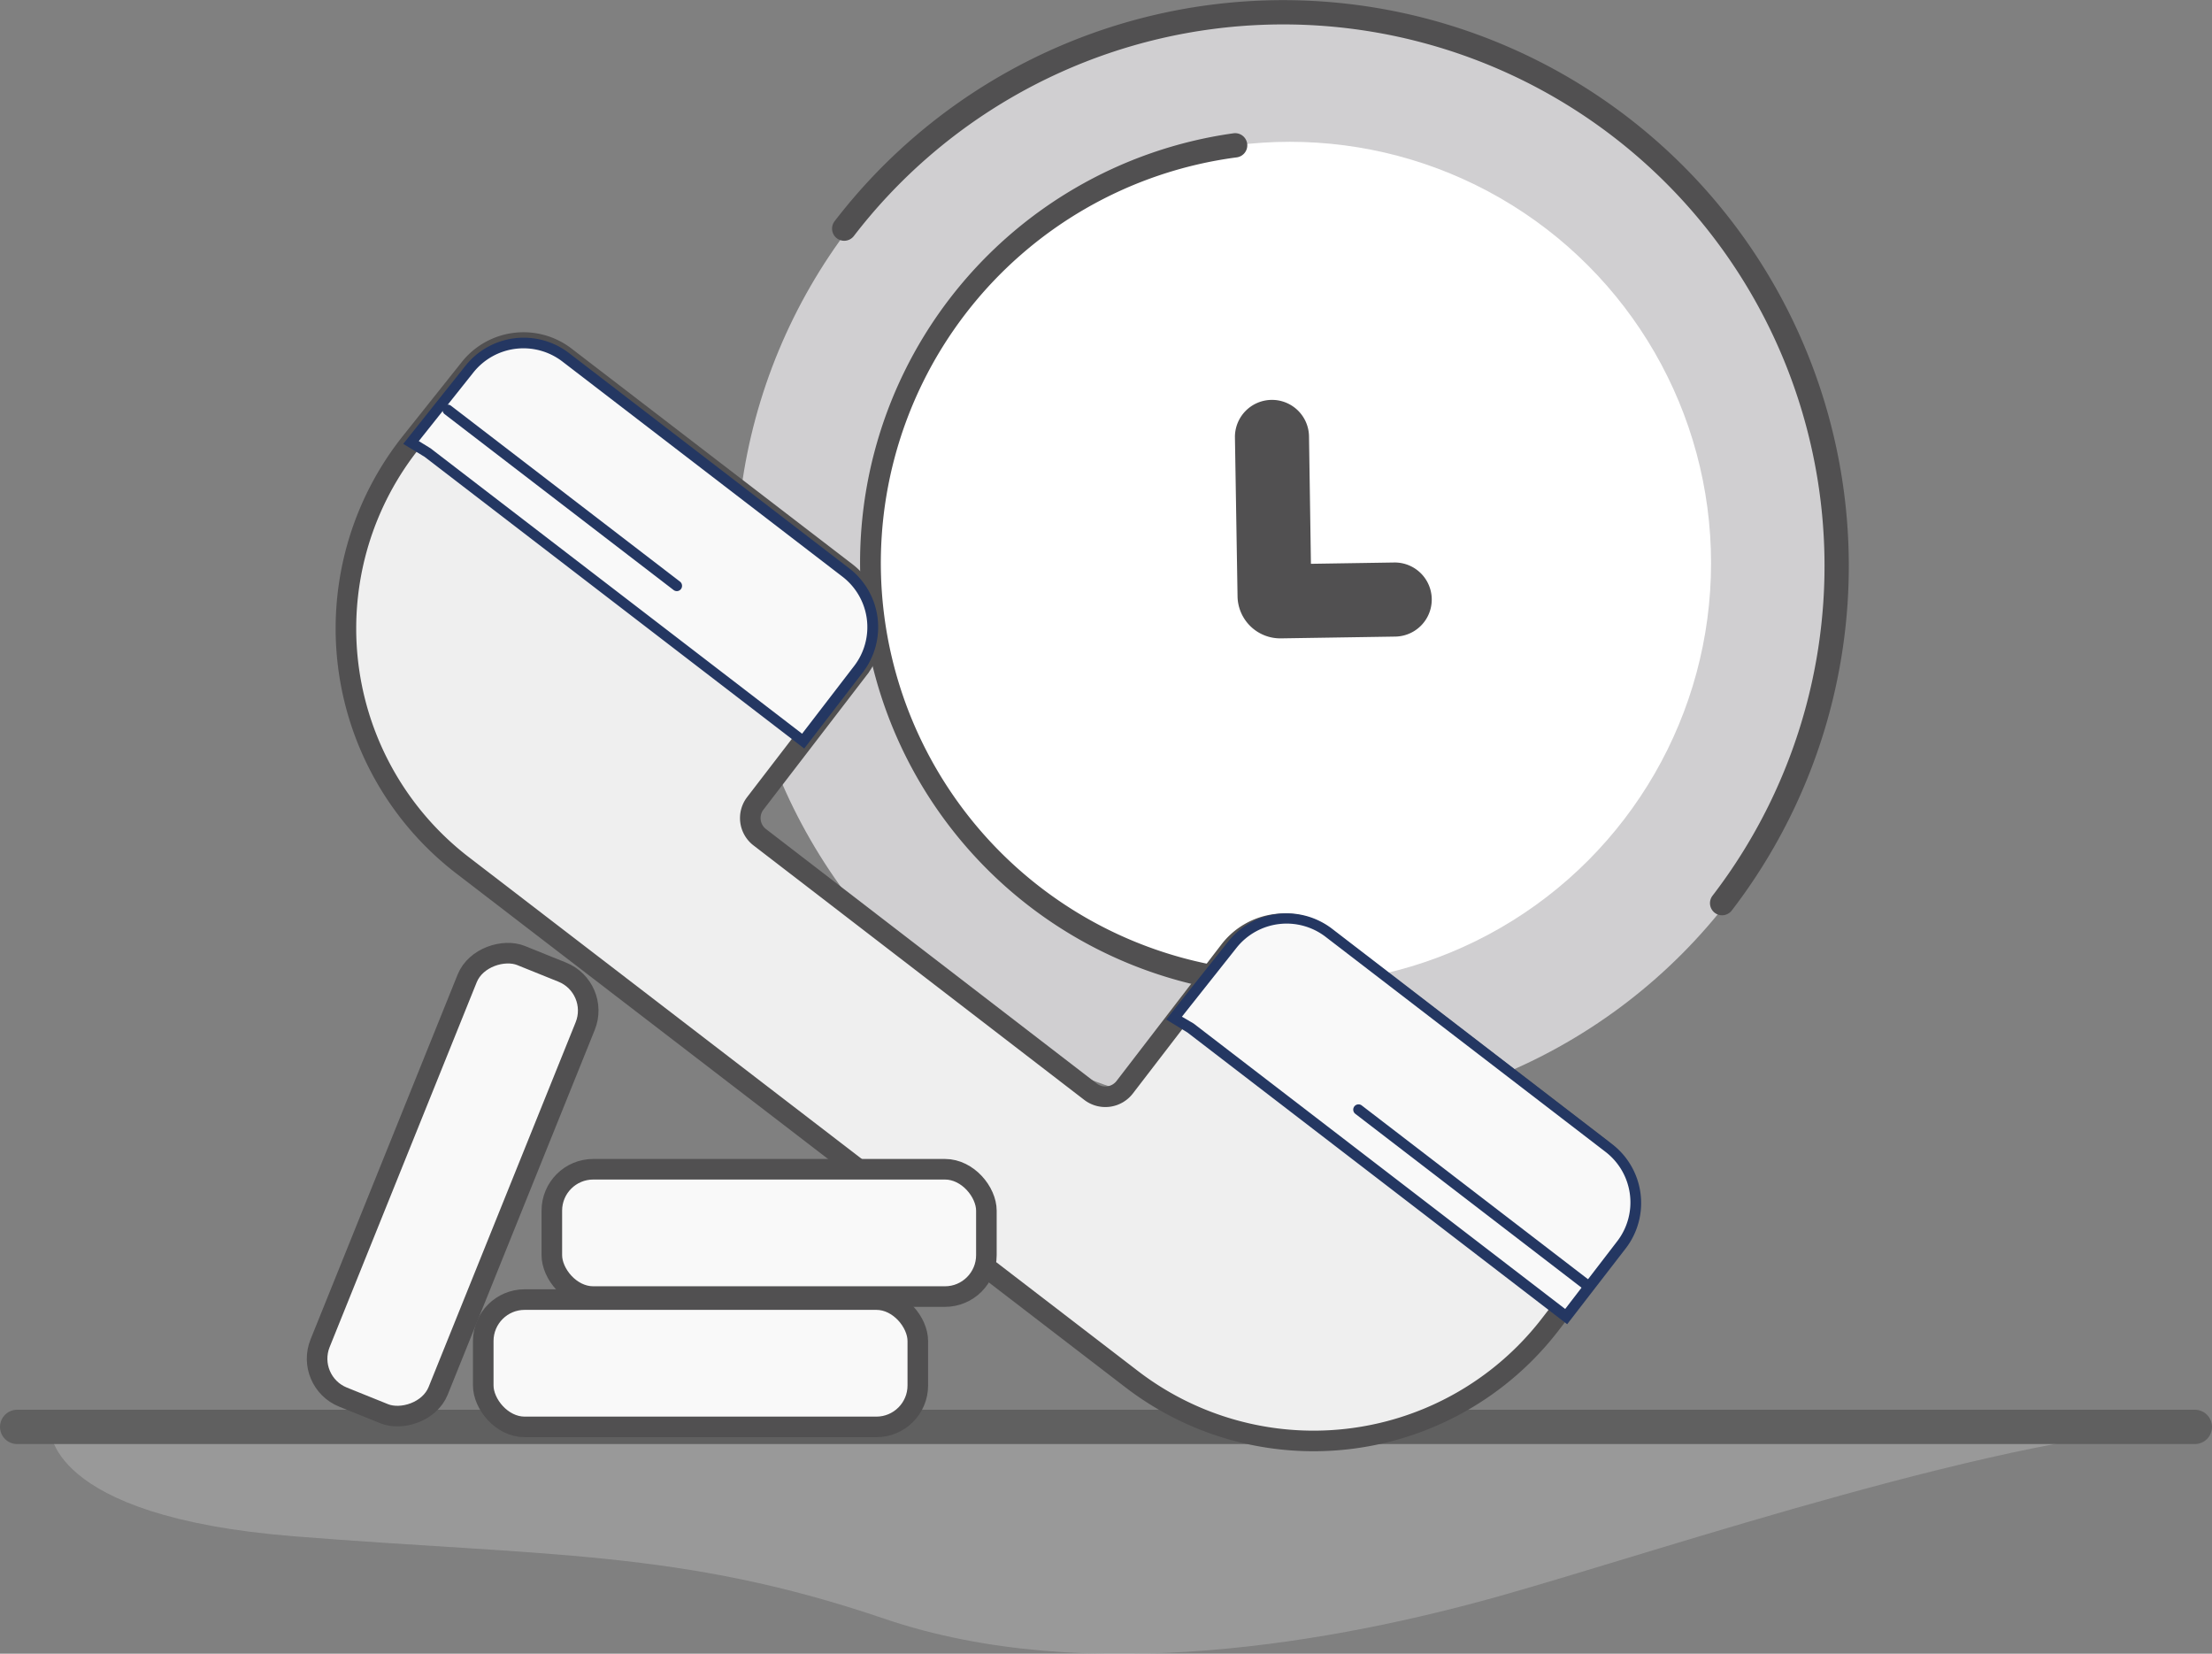 <svg id="Layer_1" data-name="Layer 1" xmlns="http://www.w3.org/2000/svg" viewBox="0 0 322.52 241.07"><rect x="0" y="0" width="322.52" height="241.07" fill="#808080" stroke="none"/><defs><style>.cls-1{fill:#c4c4c4;opacity:0.38;}.cls-2{fill:none;stroke:#606060;stroke-linecap:round;stroke-width:5px;}.cls-10,.cls-2,.cls-4,.cls-7{stroke-miterlimit:10;}.cls-3{fill:#d0cfd1;}.cls-4,.cls-7{fill:#efefef;}.cls-10,.cls-4,.cls-7{stroke:#515051;}.cls-4{stroke-width:2px;}.cls-5{fill:#fff;}.cls-6{fill:#515051;}.cls-10,.cls-7{stroke-width:3px;}.cls-10,.cls-8{fill:#f9f9f9;}.cls-9{fill:#243762;}.cls-11{fill:#ecf1f7;}</style></defs><path class="cls-1" d="M420.24,602s-1,13,35.6,15.92,56.43,1.92,86,12,66.21,3.36,90-3.36S706.92,602.37,733,602Z" transform="translate(-412.94 -393.96)"/><line class="cls-2" x1="2.5" y1="208.01" x2="320.02" y2="208.01"/><circle class="cls-3" cx="188.07" cy="82.08" r="80.71"/><path class="cls-4" d="M664.13,526.38a.75.75,0,0,1-.57-.15.78.78,0,0,1-.14-1.08,79.93,79.93,0,0,0-126.78-97.39.77.77,0,0,1-1.22-.94,81.47,81.47,0,1,1,129.22,99.27A.8.8,0,0,1,664.13,526.38Z" transform="translate(-412.94 -393.96)"/><circle class="cls-5" cx="188.07" cy="82.08" r="61.41"/><path class="cls-4" d="M609.1,537.7a62.19,62.19,0,0,1-16.17-123.32.77.77,0,0,1,.2,1.53A60.64,60.64,0,1,0,608.9,536.17a.76.76,0,0,1,.86.66A.77.77,0,0,1,609.1,537.7Z" transform="translate(-412.94 -393.96)"/><path class="cls-6" d="M616.4,486.76l-16.71.26a6.23,6.23,0,0,1-6.31-6.12L593,457.74a5.4,5.4,0,0,1,10.8-.17l.28,18.58,12.13-.19a5.4,5.4,0,0,1,.17,10.8Z" transform="translate(-412.94 -393.96)"/><path class="cls-7" d="M480.42,520.13,577.93,595A43.55,43.55,0,0,0,639,587l9-11.66a10,10,0,0,0-1.84-14.09L606.31,530.7a10.05,10.05,0,0,0-14.09,1.85l-15.29,19.9a3.56,3.56,0,0,1-5,.65L523.7,516a3.52,3.52,0,0,1-.64-4.92l15.07-19.62a10.05,10.05,0,0,0-1.85-14.09L495.41,446a10,10,0,0,0-14,1.71l-8.55,10.73A43.56,43.56,0,0,0,480.42,520.13Z" transform="translate(-412.94 -393.96)"/><path class="cls-8" d="M475.27,459.92,530.06,502l1.44-1.88,6.63-8.62a10.05,10.05,0,0,0-1.85-14.09L495.41,446a10,10,0,0,0-14,1.71l-8.55,10.73Z" transform="translate(-412.94 -393.96)"/><path class="cls-9" d="M530.2,503.08l-55.36-42.53-3.11-1.88,9.1-11.42a10.86,10.86,0,0,1,15.05-1.84l40.87,31.39a10.83,10.83,0,0,1,2,15.17ZM474,458.26l1.71,1.05,54.18,41.61,7.6-9.89a9.28,9.28,0,0,0-1.71-13l-40.87-31.39A9.33,9.33,0,0,0,482,448.21Z" transform="translate(-412.94 -393.96)"/><rect class="cls-10" x="80.46" y="170.45" width="63.36" height="18.56" rx="6.04"/><rect class="cls-10" x="70.46" y="189.45" width="63.36" height="18.56" rx="6.04"/><rect class="cls-10" x="444.24" y="557.41" width="69.41" height="18.56" rx="6.04" transform="translate(-638.68 404.97) rotate(-68.04)"/><path class="cls-8" d="M586.51,543.87,641.3,586l1.44-1.88,6.62-8.63a10,10,0,0,0-1.84-14.09L606.65,530a10,10,0,0,0-14,1.71l-8.55,10.74Z" transform="translate(-412.94 -393.96)"/><path class="cls-9" d="M641.44,587l-55.37-42.53-3.1-1.89,9.09-11.42a10.89,10.89,0,0,1,15.06-1.84L648,560.75a10.84,10.84,0,0,1,2,15.17Zm-56.17-44.83,1.71,1,54.17,41.61,7.6-9.89a9.29,9.29,0,0,0-1.7-13l-40.87-31.39a9.33,9.33,0,0,0-12.91,1.58Z" transform="translate(-412.94 -393.96)"/><line class="cls-11" x1="65.29" y1="59.76" x2="98.68" y2="85.4"/><path class="cls-9" d="M511.72,480.13a.79.79,0,0,1-.57-.16l-33.39-25.64a.78.78,0,0,1-.14-1.08.77.77,0,0,1,1.08-.14l33.39,25.64a.78.78,0,0,1,.14,1.08A.8.8,0,0,1,511.72,480.13Z" transform="translate(-412.94 -393.96)"/><line class="cls-11" x1="198.08" y1="161.76" x2="231.47" y2="187.41"/><path class="cls-9" d="M644.51,582.13a.74.74,0,0,1-.57-.15l-33.39-25.65a.77.77,0,1,1,.94-1.22l33.39,25.64a.78.78,0,0,1,.14,1.09A.83.83,0,0,1,644.51,582.13Z" transform="translate(-412.94 -393.96)"/></svg>